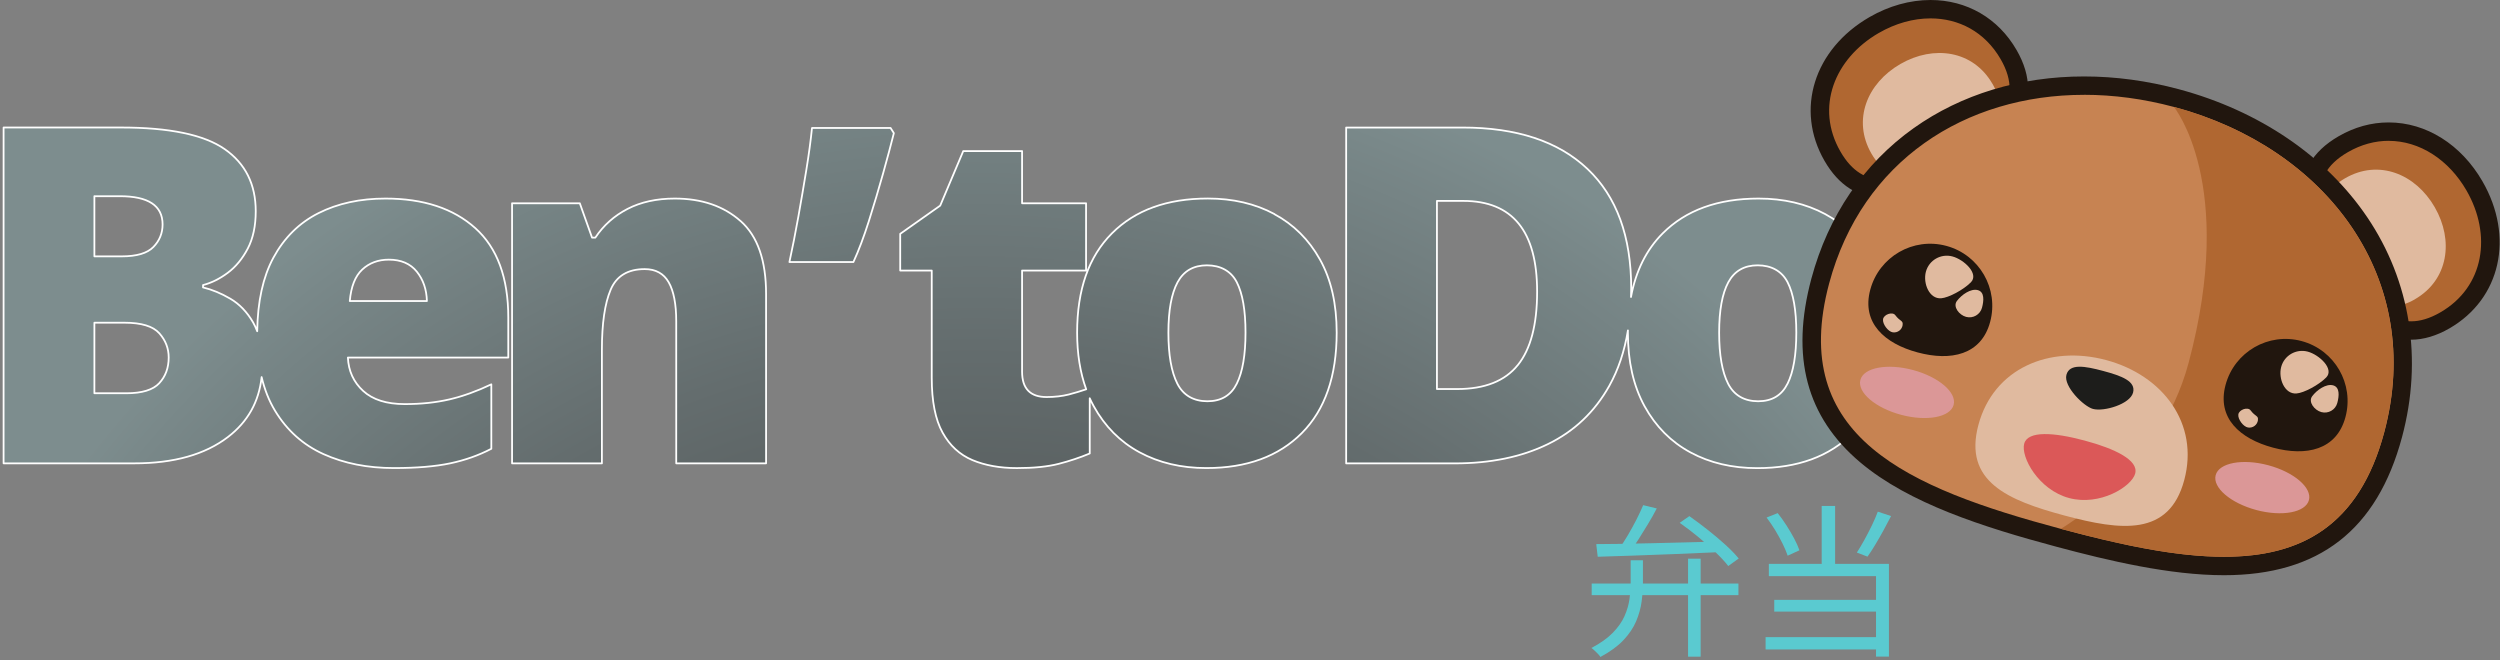 <svg width="697" height="184" viewBox="0 0 697 184" fill="none" xmlns="http://www.w3.org/2000/svg">
<rect x="0" y="0" width="697" height="184" fill="#808080" stroke="none"/>
<path d="M454.621 156.208H458.046V162.409C458.046 164.142 457.926 165.923 457.678 167.745C457.439 169.567 456.921 171.398 456.154 173.22C455.378 175.042 454.193 176.804 452.601 178.486C451.008 180.168 448.868 181.731 446.19 183.165C446.041 182.896 445.812 182.597 445.503 182.299C445.194 181.99 444.886 181.691 444.567 181.383C444.249 181.074 443.95 180.835 443.681 180.656C446.17 179.352 448.161 177.939 449.634 176.435C451.107 174.932 452.203 173.369 452.919 171.757C453.636 170.144 454.094 168.541 454.313 166.949C454.522 165.356 454.631 163.813 454.631 162.32V156.208H454.621ZM443.761 162.688H484.674V165.923H443.761V162.688ZM445.035 151.698C447.076 151.698 449.415 151.678 452.063 151.629C454.711 151.579 457.538 151.519 460.544 151.449C463.551 151.37 466.676 151.3 469.892 151.22C473.117 151.141 476.323 151.061 479.518 150.972L479.379 153.938C475.307 154.117 471.196 154.296 467.065 154.466C462.934 154.635 459.001 154.774 455.298 154.904C451.585 155.023 448.3 155.133 445.443 155.222L445.035 151.708V151.698ZM458.125 140.838L461.908 141.754C461.182 143.157 460.365 144.601 459.469 146.084C458.573 147.577 457.687 149.011 456.802 150.394C455.916 151.778 455.069 152.982 454.243 154.018L451.326 153.062C452.113 151.997 452.939 150.753 453.785 149.319C454.631 147.886 455.438 146.432 456.204 144.939C456.961 143.446 457.598 142.082 458.116 140.838H458.125ZM468.299 145.765L470.987 143.894C472.629 145.049 474.332 146.323 476.094 147.706C477.856 149.09 479.508 150.484 481.041 151.877C482.574 153.281 483.818 154.555 484.754 155.71L481.837 157.81C480.951 156.656 479.767 155.372 478.284 153.958C476.79 152.544 475.178 151.111 473.426 149.668C471.674 148.224 469.962 146.92 468.289 145.765H468.299ZM470.628 155.76H474.142V183.085H470.628V155.76Z" fill="#5ACAD0"/>
<path d="M492.25 177.64H524.861V181.064H492.25V177.64ZM492.519 144.292L495.625 143.058C496.471 144.123 497.297 145.268 498.083 146.502C498.87 147.736 499.586 148.951 500.224 150.155C500.861 151.36 501.348 152.445 501.687 153.42L498.402 154.924C498.063 153.918 497.596 152.803 496.988 151.569C496.381 150.334 495.684 149.08 494.918 147.806C494.141 146.532 493.345 145.357 492.519 144.292ZM493.156 157.203H526.633V183.065H523.03V160.628H493.156V157.203ZM494.659 167.237H524.403V170.522H494.659V167.237ZM507.889 141.057H511.632V159.025H507.889V141.057ZM523.537 142.65L527.23 143.884C526.563 145.188 525.857 146.522 525.11 147.876C524.363 149.23 523.617 150.544 522.85 151.818C522.094 153.092 521.357 154.217 520.66 155.192L517.694 154.048C518.361 153.012 519.058 151.838 519.794 150.514C520.521 149.19 521.228 147.836 521.895 146.452C522.562 145.068 523.109 143.804 523.537 142.64V142.65Z" fill="#5ACAD0"/>
<g opacity="0.5">
<path d="M33.651 35.548C47.199 35.548 56.865 37.559 62.629 41.58C68.403 45.602 71.279 51.376 71.279 58.892C71.279 63.003 70.533 66.477 69.05 69.314C67.567 72.161 65.705 74.411 63.475 76.063C61.245 77.726 58.946 78.86 56.587 79.478V80.135C59.125 80.752 61.653 81.797 64.192 83.28C66.73 84.763 68.851 86.973 70.553 89.9C72.255 92.827 73.111 96.789 73.111 101.766C73.111 110.247 69.916 116.937 63.535 121.834C57.154 126.732 48.454 129.181 37.434 129.181H1V35.548H33.651ZM33.91 71.484C38.111 71.484 41.057 70.608 42.76 68.866C44.462 67.114 45.318 65.023 45.318 62.575C45.318 57.329 41.336 54.711 33.382 54.711H26.305V71.494H33.91V71.484ZM26.305 89.97V109.64H35.224C39.594 109.64 42.65 108.704 44.402 106.823C46.154 104.941 47.02 102.562 47.02 99.675C47.02 97.137 46.144 94.887 44.402 92.926C42.65 90.955 39.415 89.98 34.696 89.98H26.305V89.97Z" fill="url(#paint0_radial_1_261)"/>
<path d="M107.484 55.358C118.066 55.358 126.408 58.115 132.53 63.62C138.652 69.125 141.708 77.437 141.708 88.536V99.686H96.992C97.162 103.448 98.585 106.554 101.253 108.993C103.921 111.442 107.783 112.666 112.86 112.666C117.409 112.666 121.56 112.228 125.313 111.352C129.066 110.476 132.958 109.083 136.98 107.151V125.119C133.486 126.951 129.653 128.315 125.502 129.181C121.351 130.057 116.125 130.495 109.834 130.495C102.487 130.495 95.957 129.201 90.233 126.623C84.509 124.044 79.98 120.003 76.665 114.488C73.34 108.983 71.678 101.945 71.678 93.374C71.678 84.803 73.181 77.467 76.197 71.872C79.213 66.278 83.414 62.127 88.79 59.419C94.165 56.711 100.397 55.358 107.474 55.358H107.484ZM108.4 72.4C105.424 72.4 102.955 73.316 100.994 75.157C99.023 76.989 97.868 79.925 97.52 83.947H119.022C118.932 80.712 117.996 77.984 116.205 75.755C114.413 73.525 111.815 72.41 108.4 72.41V72.4Z" fill="url(#paint1_radial_1_261)"/>
<path d="M188.127 55.358C195.642 55.358 201.765 57.458 206.483 61.649C211.201 65.85 213.561 72.619 213.561 81.976V129.181H188.515V89.582C188.515 84.773 187.818 81.15 186.415 78.701C185.011 76.252 182.781 75.028 179.725 75.028C175.007 75.028 171.831 76.949 170.218 80.802C168.596 84.654 167.789 90.199 167.789 97.456V129.191H142.744V56.672H161.628L165.042 66.248H165.958C168.227 62.843 171.224 60.176 174.937 58.244C178.65 56.323 183.04 55.358 188.117 55.358H188.127Z" fill="url(#paint2_radial_1_261)"/>
<path d="M249.198 37.131C248.412 40.276 247.406 44.039 246.182 48.409C244.958 52.779 243.644 57.179 242.25 61.589C240.846 66.009 239.413 69.832 237.92 73.067H220.081C220.957 69.045 221.783 64.824 222.57 60.414C223.356 56.005 224.103 51.654 224.799 47.364C225.496 43.084 226.024 39.191 226.372 35.697H248.272L249.188 37.141L249.198 37.131Z" fill="url(#paint3_radial_1_261)"/>
<path d="M291.774 110.695C294.044 110.695 296.124 110.456 298.006 109.979C299.887 109.501 301.828 108.913 303.839 108.207V126.433C301.131 127.568 298.245 128.534 295.188 129.32C292.122 130.107 288.24 130.505 283.522 130.505C278.803 130.505 274.672 129.758 271.128 128.275C267.584 126.792 264.807 124.233 262.806 120.6C260.795 116.977 259.79 111.88 259.79 105.32V75.426H251V65.193L262.149 57.329L268.57 42.118H284.965V56.672H302.804V75.426H284.965V103.618C284.965 108.336 287.235 110.695 291.784 110.695H291.774Z" fill="url(#paint4_radial_1_261)"/>
<path d="M372.685 92.727C372.685 104.882 369.45 114.209 362.979 120.719C356.509 127.23 347.639 130.485 336.361 130.485C329.363 130.485 323.161 129.022 317.736 126.095C312.31 123.168 308.05 118.878 304.954 113.244C301.848 107.609 300.295 100.761 300.295 92.717C300.295 80.742 303.53 71.514 310.001 65.043C316.471 58.573 325.391 55.338 336.749 55.338C343.737 55.338 349.929 56.781 355.304 59.668C360.68 62.555 364.921 66.775 368.026 72.32C371.132 77.875 372.685 84.674 372.685 92.707V92.727ZM325.739 92.727C325.739 98.939 326.565 103.677 328.228 106.952C329.89 110.227 332.688 111.87 336.62 111.87C340.552 111.87 343.2 110.227 344.812 106.952C346.425 103.677 347.241 98.929 347.241 92.727C347.241 86.525 346.435 81.847 344.812 78.691C343.19 75.546 340.422 73.973 336.49 73.973C332.558 73.973 330 75.546 328.298 78.691C326.595 81.837 325.739 86.516 325.739 92.727Z" fill="url(#paint5_radial_1_261)"/>
<path d="M454.771 80.403C454.771 91.244 452.74 100.293 448.669 107.55C444.607 114.806 438.903 120.222 431.557 123.805C424.21 127.389 415.56 129.181 405.595 129.181H375.303V35.548H407.695C422.817 35.548 434.443 39.4 442.576 47.085C450.709 54.78 454.771 65.88 454.771 80.393V80.403ZM428.54 81.319C428.54 64.446 421.672 56.015 407.954 56.015H400.608V108.465H406.242C413.937 108.465 419.571 106.236 423.155 101.776C426.739 97.316 428.53 90.497 428.53 81.319H428.54Z" fill="url(#paint6_radial_1_261)"/>
<path d="M526.245 92.727C526.245 104.882 523.01 114.209 516.539 120.719C510.069 127.23 501.199 130.485 489.92 130.485C482.922 130.485 476.721 129.022 471.295 126.095C465.87 123.168 461.61 118.878 458.514 113.244C455.408 107.609 453.855 100.761 453.855 92.717C453.855 80.742 457.09 71.514 463.561 65.043C470.031 58.573 478.951 55.338 490.309 55.338C497.297 55.338 503.489 56.781 508.864 59.668C514.24 62.555 518.48 66.775 521.586 72.32C524.692 77.875 526.245 84.674 526.245 92.707V92.727ZM479.299 92.727C479.299 98.939 480.125 103.677 481.788 106.952C483.45 110.227 486.247 111.87 490.179 111.87C494.111 111.87 496.759 110.227 498.372 106.952C499.985 103.677 500.801 98.929 500.801 92.727C500.801 86.525 499.995 81.847 498.372 78.691C496.749 75.546 493.982 73.973 490.05 73.973C486.118 73.973 483.56 75.546 481.857 78.691C480.155 81.837 479.299 86.516 479.299 92.727Z" fill="url(#paint7_radial_1_261)"/>
</g>
<path d="M132.53 63.62C126.408 58.115 118.056 55.358 107.484 55.358C100.407 55.358 94.175 56.711 88.8 59.419C83.424 62.127 79.223 66.288 76.207 71.872C73.31 77.248 71.827 84.077 71.708 92.349C71.379 91.463 71.001 90.647 70.573 89.9C68.871 86.973 66.75 84.763 64.212 83.28C61.673 81.797 59.145 80.742 56.606 80.135V79.478C58.966 78.87 61.265 77.726 63.495 76.063C65.725 74.401 67.576 72.151 69.07 69.314C70.553 66.477 71.299 63.003 71.299 58.892C71.299 51.376 68.413 45.602 62.649 41.58C56.875 37.559 47.219 35.548 33.671 35.548H1V129.181H37.454C48.474 129.181 57.164 126.732 63.555 121.834C69.07 117.604 72.195 112.039 72.942 105.131C73.768 108.625 75.013 111.75 76.665 114.488C79.99 119.993 84.509 124.044 90.233 126.623C95.957 129.201 102.497 130.495 109.834 130.495C116.125 130.495 121.351 130.057 125.502 129.181C129.653 128.305 133.476 126.951 136.98 125.119V107.151C132.958 109.073 129.066 110.476 125.313 111.352C121.55 112.228 117.399 112.666 112.86 112.666C107.793 112.666 103.921 111.442 101.253 108.993C98.585 106.544 97.162 103.438 96.992 99.686H141.708V88.536C141.708 77.437 138.642 69.125 132.53 63.62ZM26.315 54.701H33.392C41.346 54.701 45.328 57.319 45.328 62.565C45.328 65.013 44.472 67.114 42.77 68.856C41.067 70.608 38.111 71.474 33.92 71.474H26.315V54.691V54.701ZM44.412 106.823C42.66 108.704 39.604 109.64 35.234 109.64H26.315V89.97H34.706C39.425 89.97 42.66 90.955 44.412 92.916C46.164 94.887 47.03 97.137 47.03 99.665C47.03 102.552 46.154 104.932 44.412 106.813V106.823ZM97.52 83.937C97.868 79.916 99.023 76.989 100.994 75.147C102.965 73.316 105.434 72.39 108.4 72.39C111.805 72.39 114.413 73.505 116.205 75.735C117.996 77.965 118.932 80.702 119.022 83.927H97.52V83.937Z" stroke="white" stroke-width="0.5" stroke-linecap="round" stroke-linejoin="round"/>
<path d="M206.493 61.649C201.774 57.458 195.652 55.358 188.137 55.358C183.07 55.358 178.67 56.323 174.957 58.244C171.244 60.166 168.247 62.834 165.978 66.248H165.062L161.647 56.672H142.764V129.191H167.809V97.456C167.809 90.199 168.616 84.654 170.238 80.802C171.851 76.959 175.026 75.028 179.745 75.028C182.801 75.028 185.031 76.252 186.434 78.701C187.828 81.15 188.535 84.773 188.535 89.582V129.181H213.581V81.976C213.581 72.619 211.221 65.85 206.503 61.649H206.493Z" stroke="white" stroke-width="0.5" stroke-linecap="round" stroke-linejoin="round"/>
<path d="M226.382 35.687C226.034 39.181 225.506 43.074 224.809 47.354C224.113 51.635 223.366 55.985 222.58 60.405C221.793 64.824 220.957 69.035 220.091 73.057H237.93C239.413 69.822 240.856 65.999 242.26 61.579C243.654 57.169 244.968 52.769 246.192 48.399C247.416 44.029 248.422 40.266 249.208 37.121L248.292 35.677H226.392L226.382 35.687Z" stroke="white" stroke-width="0.5" stroke-linecap="round" stroke-linejoin="round"/>
<path d="M355.314 59.678C349.939 56.791 343.747 55.348 336.759 55.348C325.391 55.348 316.471 58.583 310.011 65.053C303.54 71.524 300.305 80.742 300.305 92.727C300.305 98.65 301.151 103.916 302.834 108.535C301.181 109.083 299.569 109.58 298.006 109.979C296.124 110.456 294.054 110.695 291.774 110.695C287.225 110.695 284.955 108.336 284.955 103.618V75.426H302.794V56.672H284.955V42.118H268.56L262.129 57.329L250.98 65.193V75.426H259.77V105.32C259.77 111.88 260.775 116.967 262.786 120.6C264.797 124.233 267.574 126.782 271.108 128.275C274.652 129.758 278.783 130.505 283.502 130.505C288.22 130.505 292.113 130.107 295.169 129.32C298.225 128.534 301.112 127.568 303.819 126.433V111.034C304.168 111.79 304.536 112.537 304.934 113.254C308.04 118.888 312.3 123.178 317.716 126.105C323.131 129.032 329.343 130.495 336.341 130.495C347.619 130.495 356.489 127.24 362.959 120.729C369.43 114.219 372.665 104.882 372.665 92.737C372.665 84.694 371.112 77.895 368.006 72.35C364.901 66.795 360.66 62.585 355.284 59.698L355.314 59.678ZM344.822 106.952C343.2 110.227 340.472 111.87 336.63 111.87C332.787 111.87 329.9 110.227 328.238 106.952C326.575 103.677 325.749 98.929 325.749 92.727C325.749 86.525 326.605 81.847 328.307 78.691C330.01 75.546 332.747 73.973 336.5 73.973C340.253 73.973 343.21 75.546 344.822 78.691C346.435 81.837 347.251 86.516 347.251 92.727C347.251 98.939 346.445 103.677 344.822 106.952Z" stroke="white" stroke-width="0.5" stroke-linecap="round" stroke-linejoin="round"/>
<path d="M521.586 72.34C518.48 66.785 514.24 62.575 508.864 59.688C503.489 56.801 497.297 55.358 490.309 55.358C478.941 55.358 470.021 58.593 463.561 65.063C459.011 69.613 456.065 75.536 454.721 82.802C454.741 82.006 454.781 81.22 454.781 80.403C454.781 65.89 450.719 54.79 442.586 47.095C434.453 39.4 422.826 35.558 407.705 35.558H375.313V129.191H405.605C415.57 129.191 424.23 127.399 431.567 123.815C438.913 120.232 444.617 114.816 448.679 107.56C451.177 103.09 452.909 97.943 453.865 92.12C453.865 92.329 453.855 92.538 453.855 92.747C453.855 100.79 455.408 107.629 458.514 113.273C461.62 118.908 465.88 123.198 471.295 126.125C476.711 129.052 482.922 130.515 489.921 130.515C501.199 130.515 510.069 127.26 516.539 120.749C523.01 114.239 526.245 104.902 526.245 92.757C526.245 84.714 524.692 77.915 521.586 72.37V72.34ZM423.165 101.776C419.581 106.236 413.937 108.465 406.252 108.465H400.618V56.015H407.964C421.692 56.015 428.55 64.456 428.55 81.319C428.55 90.497 426.759 97.316 423.175 101.776H423.165ZM498.372 106.952C496.749 110.227 494.022 111.87 490.179 111.87C486.337 111.87 483.45 110.227 481.788 106.952C480.125 103.677 479.299 98.929 479.299 92.727C479.299 86.525 480.155 81.847 481.857 78.691C483.56 75.546 486.297 73.973 490.05 73.973C493.803 73.973 496.759 75.546 498.382 78.691C499.995 81.837 500.811 86.516 500.811 92.727C500.811 98.939 500.005 103.677 498.382 106.952H498.372Z" stroke="white" stroke-width="0.5" stroke-linecap="round" stroke-linejoin="round"/>
<path d="M524.971 52.62C519.107 52.62 514.369 49.574 510.895 43.551C503.399 30.571 508.287 15.181 522.512 6.968C527.519 4.081 532.954 2.548 538.23 2.548C547.428 2.548 555.362 7.157 560.001 15.201C569.229 31.178 553.859 40.047 544.671 45.353C538.141 49.126 531.232 52.62 524.971 52.62Z" fill="#B06731"/>
<path d="M538.23 5.127C546.074 5.127 553.351 8.83 557.781 16.495C564.899 28.828 555.72 36.026 543.397 43.143C536.697 47.016 530.436 50.062 524.981 50.062C520.392 50.062 516.38 47.911 513.125 42.277C506.007 29.944 511.472 16.316 523.796 9.198C528.465 6.5 533.452 5.127 538.23 5.127ZM538.23 0C532.506 0 526.623 1.643 521.228 4.758C505.718 13.717 500.433 30.571 508.675 44.846C512.637 51.714 518.122 55.188 524.971 55.188C531.819 55.188 539.106 51.535 545.945 47.583C552.167 43.989 558.428 39.948 562.081 34.702C566.481 28.381 566.521 21.392 562.211 13.927C557.104 5.077 548.354 0 538.22 0H538.23Z" fill="#21160E"/>
<path d="M672.239 92.15C662.772 92.15 656.571 82.773 651.494 73.983C646.188 64.805 637.318 49.435 653.296 40.207C657.327 37.877 661.588 36.703 665.958 36.703C675.464 36.703 684.404 42.357 689.869 51.824C698.081 66.049 694.617 81.817 681.636 89.313C678.381 91.194 675.216 92.15 672.229 92.15H672.239Z" fill="#B06731"/>
<path d="M665.968 39.271C674.598 39.271 682.711 44.527 687.659 53.108C694.776 65.442 692.696 79.975 680.362 87.093C677.376 88.815 674.688 89.582 672.239 89.582C664.554 89.582 659.109 82.046 653.714 72.698C646.596 60.365 642.246 49.544 654.58 42.426C658.323 40.266 662.195 39.261 665.958 39.261M665.958 34.134C661.13 34.134 656.441 35.428 652.011 37.987C644.545 42.297 641.091 48.37 641.738 56.044C642.276 62.405 645.68 69.045 649.274 75.267C654.709 84.674 661.408 94.708 672.239 94.708C675.673 94.708 679.277 93.643 682.93 91.533C697.195 83.29 701.058 66.059 692.099 50.54C686.166 40.266 676.4 34.134 665.968 34.134H665.958Z" fill="#21160E"/>
<path d="M555.492 23.343C560.867 32.661 553.939 38.086 544.621 43.472C535.304 48.847 527.141 52.132 521.755 42.825C516.38 33.507 520.501 23.224 529.819 17.849C539.136 12.473 550.106 14.046 555.482 23.354L555.492 23.343Z" fill="#E0BA9F"/>
<path d="M673.304 83.43C663.987 88.805 658.562 81.877 653.176 72.559C647.801 63.242 644.516 55.079 653.823 49.693C663.131 44.308 673.424 48.439 678.799 57.757C684.175 67.074 682.602 78.044 673.294 83.42L673.304 83.43Z" fill="#E0BA9F"/>
<path d="M620.047 157.79C605.294 157.79 588.441 153.809 573.908 149.916C553.839 144.541 533.452 138.031 520.292 126.931C506.117 114.976 501.936 99.088 507.48 78.373C516.489 44.756 544.671 23.871 581.035 23.871C589.506 23.871 598.157 25.036 606.748 27.335C653.027 39.739 678.451 79.199 667.202 121.167C660.602 145.815 645.173 157.79 620.037 157.79H620.047Z" fill="#C78352"/>
<path d="M581.035 26.43C589.198 26.43 597.629 27.544 606.091 29.814C648.836 41.262 676.181 77.765 664.733 120.51C657.705 146.741 641.44 155.232 620.047 155.232C606.579 155.232 591.079 151.867 574.574 147.448C531.829 136 498.511 121.785 509.959 79.04C519.147 44.756 547.946 26.439 581.045 26.439M581.045 21.313C563.246 21.313 546.831 26.29 533.561 35.707C519.585 45.632 509.71 60.166 505.002 77.716C499.168 99.496 503.628 116.24 518.63 128.902C532.178 140.33 552.883 146.95 573.241 152.405C587.934 156.347 604.986 160.369 620.047 160.369C646.506 160.369 662.742 147.766 669.691 121.844C675.494 100.173 672.05 78.412 659.985 60.564C648.477 43.541 629.813 30.869 607.425 24.867C598.615 22.507 589.745 21.313 581.045 21.313Z" fill="#21160E"/>
<path d="M606.081 29.804C606.081 29.804 623.601 51.087 610.162 101.238C602.029 131.57 574.555 147.438 574.555 147.438C617.3 158.886 653.266 163.246 664.713 120.501C676.161 77.755 648.816 41.262 606.071 29.804H606.081Z" fill="#B06731"/>
<path d="M608.968 133.85C604.747 149.598 591.418 147.965 575.57 143.725C559.722 139.474 547.359 134.218 551.579 118.47C555.8 102.722 571.329 96.142 587.177 100.382C603.025 104.633 613.188 118.101 608.968 133.85Z" fill="#E0BA9F"/>
<path d="M576.117 104.503C576.974 101.298 581.234 102.045 586.361 103.418C591.487 104.792 595.549 106.275 594.693 109.481C593.837 112.686 586.57 114.826 583.524 114.01C580.926 113.313 575.261 107.719 576.117 104.503Z" fill="#1D1D1B"/>
<path d="M595.29 132.008C596.276 128.315 589.715 125.11 581.164 122.82C572.613 120.53 565.327 120.023 564.341 123.716C563.356 127.409 568.323 136.567 576.874 138.857C585.425 141.146 594.305 135.701 595.3 132.008H595.29Z" fill="#DB5858"/>
<path d="M643.728 139.434C644.652 135.987 639.58 131.634 632.4 129.71C625.221 127.786 618.652 129.021 617.728 132.467C616.805 135.914 621.876 140.267 629.056 142.191C636.236 144.115 642.805 142.88 643.728 139.434Z" fill="#DB9797"/>
<path d="M544.673 112.884C545.597 109.438 540.525 105.084 533.345 103.16C526.166 101.237 519.597 102.471 518.673 105.917C517.75 109.364 522.821 113.717 530.001 115.641C537.181 117.565 543.75 116.331 544.673 112.884Z" fill="#DB9797"/>
<path d="M554.854 89.741C552.386 98.969 543.884 100.741 534.657 98.262C525.429 95.793 518.948 90.01 521.427 80.782C523.896 71.554 533.392 66.069 542.62 68.547C551.848 71.016 557.333 80.513 554.854 89.741Z" fill="#21160E"/>
<path d="M549.479 78.711C547.378 80.831 543.267 83.001 541.207 83.161C537.882 83.42 536.08 78.99 536.936 75.764C537.802 72.539 541.107 70.638 544.332 71.494C547.558 72.35 551.828 76.342 549.479 78.711Z" fill="#E0BA9F"/>
<path d="M552.585 85.789C552.067 87.72 550.076 88.865 548.145 88.347C546.214 87.829 544.382 85.51 545.587 83.907C546.881 82.175 549.469 80.364 551.4 80.881C553.331 81.399 553.102 83.848 552.585 85.779V85.789Z" fill="#E0BA9F"/>
<path d="M530.456 90.617C530.267 91.941 529.042 92.847 527.718 92.657C526.394 92.468 524.801 90.328 524.991 89.004C525.18 87.68 527.609 86.804 528.405 87.869C529.769 89.691 530.635 89.283 530.446 90.607L530.456 90.617Z" fill="#E0BA9F"/>
<path d="M653.913 116.28C651.444 125.508 642.943 127.28 633.715 124.801C624.487 122.322 618.006 116.549 620.485 107.321C622.954 98.093 632.451 92.608 641.678 95.086C650.906 97.555 656.391 107.052 653.913 116.28Z" fill="#21160E"/>
<path d="M648.537 105.25C646.437 107.37 642.326 109.541 640.265 109.7C636.94 109.959 635.138 105.529 635.994 102.303C636.851 99.078 640.165 97.177 643.391 98.033C646.616 98.899 650.887 102.881 648.537 105.25Z" fill="#E0BA9F"/>
<path d="M651.643 112.338C651.125 114.269 649.134 115.414 647.203 114.896C645.272 114.378 643.44 112.059 644.645 110.456C645.939 108.724 648.527 106.913 650.458 107.43C652.39 107.948 652.161 110.397 651.643 112.328V112.338Z" fill="#E0BA9F"/>
<path d="M629.514 117.156C629.325 118.48 628.1 119.386 626.776 119.196C625.452 119.007 623.86 116.867 624.049 115.543C624.238 114.219 626.667 113.343 627.463 114.408C628.827 116.23 629.693 115.822 629.504 117.146L629.514 117.156Z" fill="#E0BA9F"/>
<defs>
<radialGradient id="paint0_radial_1_261" cx="0" cy="0" r="1" gradientUnits="userSpaceOnUse" gradientTransform="translate(271.994 320.698) scale(315.412 315.412)">
<stop/>
<stop offset="0.13" stop-color="#040606"/>
<stop offset="0.3" stop-color="#121717"/>
<stop offset="0.49" stop-color="#283233"/>
<stop offset="0.71" stop-color="#47595B"/>
<stop offset="0.94" stop-color="#6E8B8D"/>
<stop offset="1" stop-color="#7A9A9C"/>
</radialGradient>
<radialGradient id="paint1_radial_1_261" cx="0" cy="0" r="1" gradientUnits="userSpaceOnUse" gradientTransform="translate(271.994 320.698) scale(315.412 315.412)">
<stop/>
<stop offset="0.13" stop-color="#040606"/>
<stop offset="0.3" stop-color="#121717"/>
<stop offset="0.49" stop-color="#283233"/>
<stop offset="0.71" stop-color="#47595B"/>
<stop offset="0.94" stop-color="#6E8B8D"/>
<stop offset="1" stop-color="#7A9A9C"/>
</radialGradient>
<radialGradient id="paint2_radial_1_261" cx="0" cy="0" r="1" gradientUnits="userSpaceOnUse" gradientTransform="translate(271.994 320.698) scale(315.412 315.412)">
<stop/>
<stop offset="0.13" stop-color="#040606"/>
<stop offset="0.3" stop-color="#121717"/>
<stop offset="0.49" stop-color="#283233"/>
<stop offset="0.71" stop-color="#47595B"/>
<stop offset="0.94" stop-color="#6E8B8D"/>
<stop offset="1" stop-color="#7A9A9C"/>
</radialGradient>
<radialGradient id="paint3_radial_1_261" cx="0" cy="0" r="1" gradientUnits="userSpaceOnUse" gradientTransform="translate(271.994 320.698) scale(315.412 315.412)">
<stop/>
<stop offset="0.13" stop-color="#040606"/>
<stop offset="0.3" stop-color="#121717"/>
<stop offset="0.49" stop-color="#283233"/>
<stop offset="0.71" stop-color="#47595B"/>
<stop offset="0.94" stop-color="#6E8B8D"/>
<stop offset="1" stop-color="#7A9A9C"/>
</radialGradient>
<radialGradient id="paint4_radial_1_261" cx="0" cy="0" r="1" gradientUnits="userSpaceOnUse" gradientTransform="translate(271.994 320.698) scale(315.412 315.412)">
<stop/>
<stop offset="0.13" stop-color="#040606"/>
<stop offset="0.3" stop-color="#121717"/>
<stop offset="0.49" stop-color="#283233"/>
<stop offset="0.71" stop-color="#47595B"/>
<stop offset="0.94" stop-color="#6E8B8D"/>
<stop offset="1" stop-color="#7A9A9C"/>
</radialGradient>
<radialGradient id="paint5_radial_1_261" cx="0" cy="0" r="1" gradientUnits="userSpaceOnUse" gradientTransform="translate(271.994 320.698) scale(315.412 315.412)">
<stop/>
<stop offset="0.13" stop-color="#040606"/>
<stop offset="0.3" stop-color="#121717"/>
<stop offset="0.49" stop-color="#283233"/>
<stop offset="0.71" stop-color="#47595B"/>
<stop offset="0.94" stop-color="#6E8B8D"/>
<stop offset="1" stop-color="#7A9A9C"/>
</radialGradient>
<radialGradient id="paint6_radial_1_261" cx="0" cy="0" r="1" gradientUnits="userSpaceOnUse" gradientTransform="translate(271.994 320.698) scale(315.412 315.412)">
<stop/>
<stop offset="0.13" stop-color="#040606"/>
<stop offset="0.3" stop-color="#121717"/>
<stop offset="0.49" stop-color="#283233"/>
<stop offset="0.71" stop-color="#47595B"/>
<stop offset="0.94" stop-color="#6E8B8D"/>
<stop offset="1" stop-color="#7A9A9C"/>
</radialGradient>
<radialGradient id="paint7_radial_1_261" cx="0" cy="0" r="1" gradientUnits="userSpaceOnUse" gradientTransform="translate(271.994 320.698) scale(315.412 315.412)">
<stop/>
<stop offset="0.13" stop-color="#040606"/>
<stop offset="0.3" stop-color="#121717"/>
<stop offset="0.49" stop-color="#283233"/>
<stop offset="0.71" stop-color="#47595B"/>
<stop offset="0.94" stop-color="#6E8B8D"/>
<stop offset="1" stop-color="#7A9A9C"/>
</radialGradient>
</defs>
</svg>

